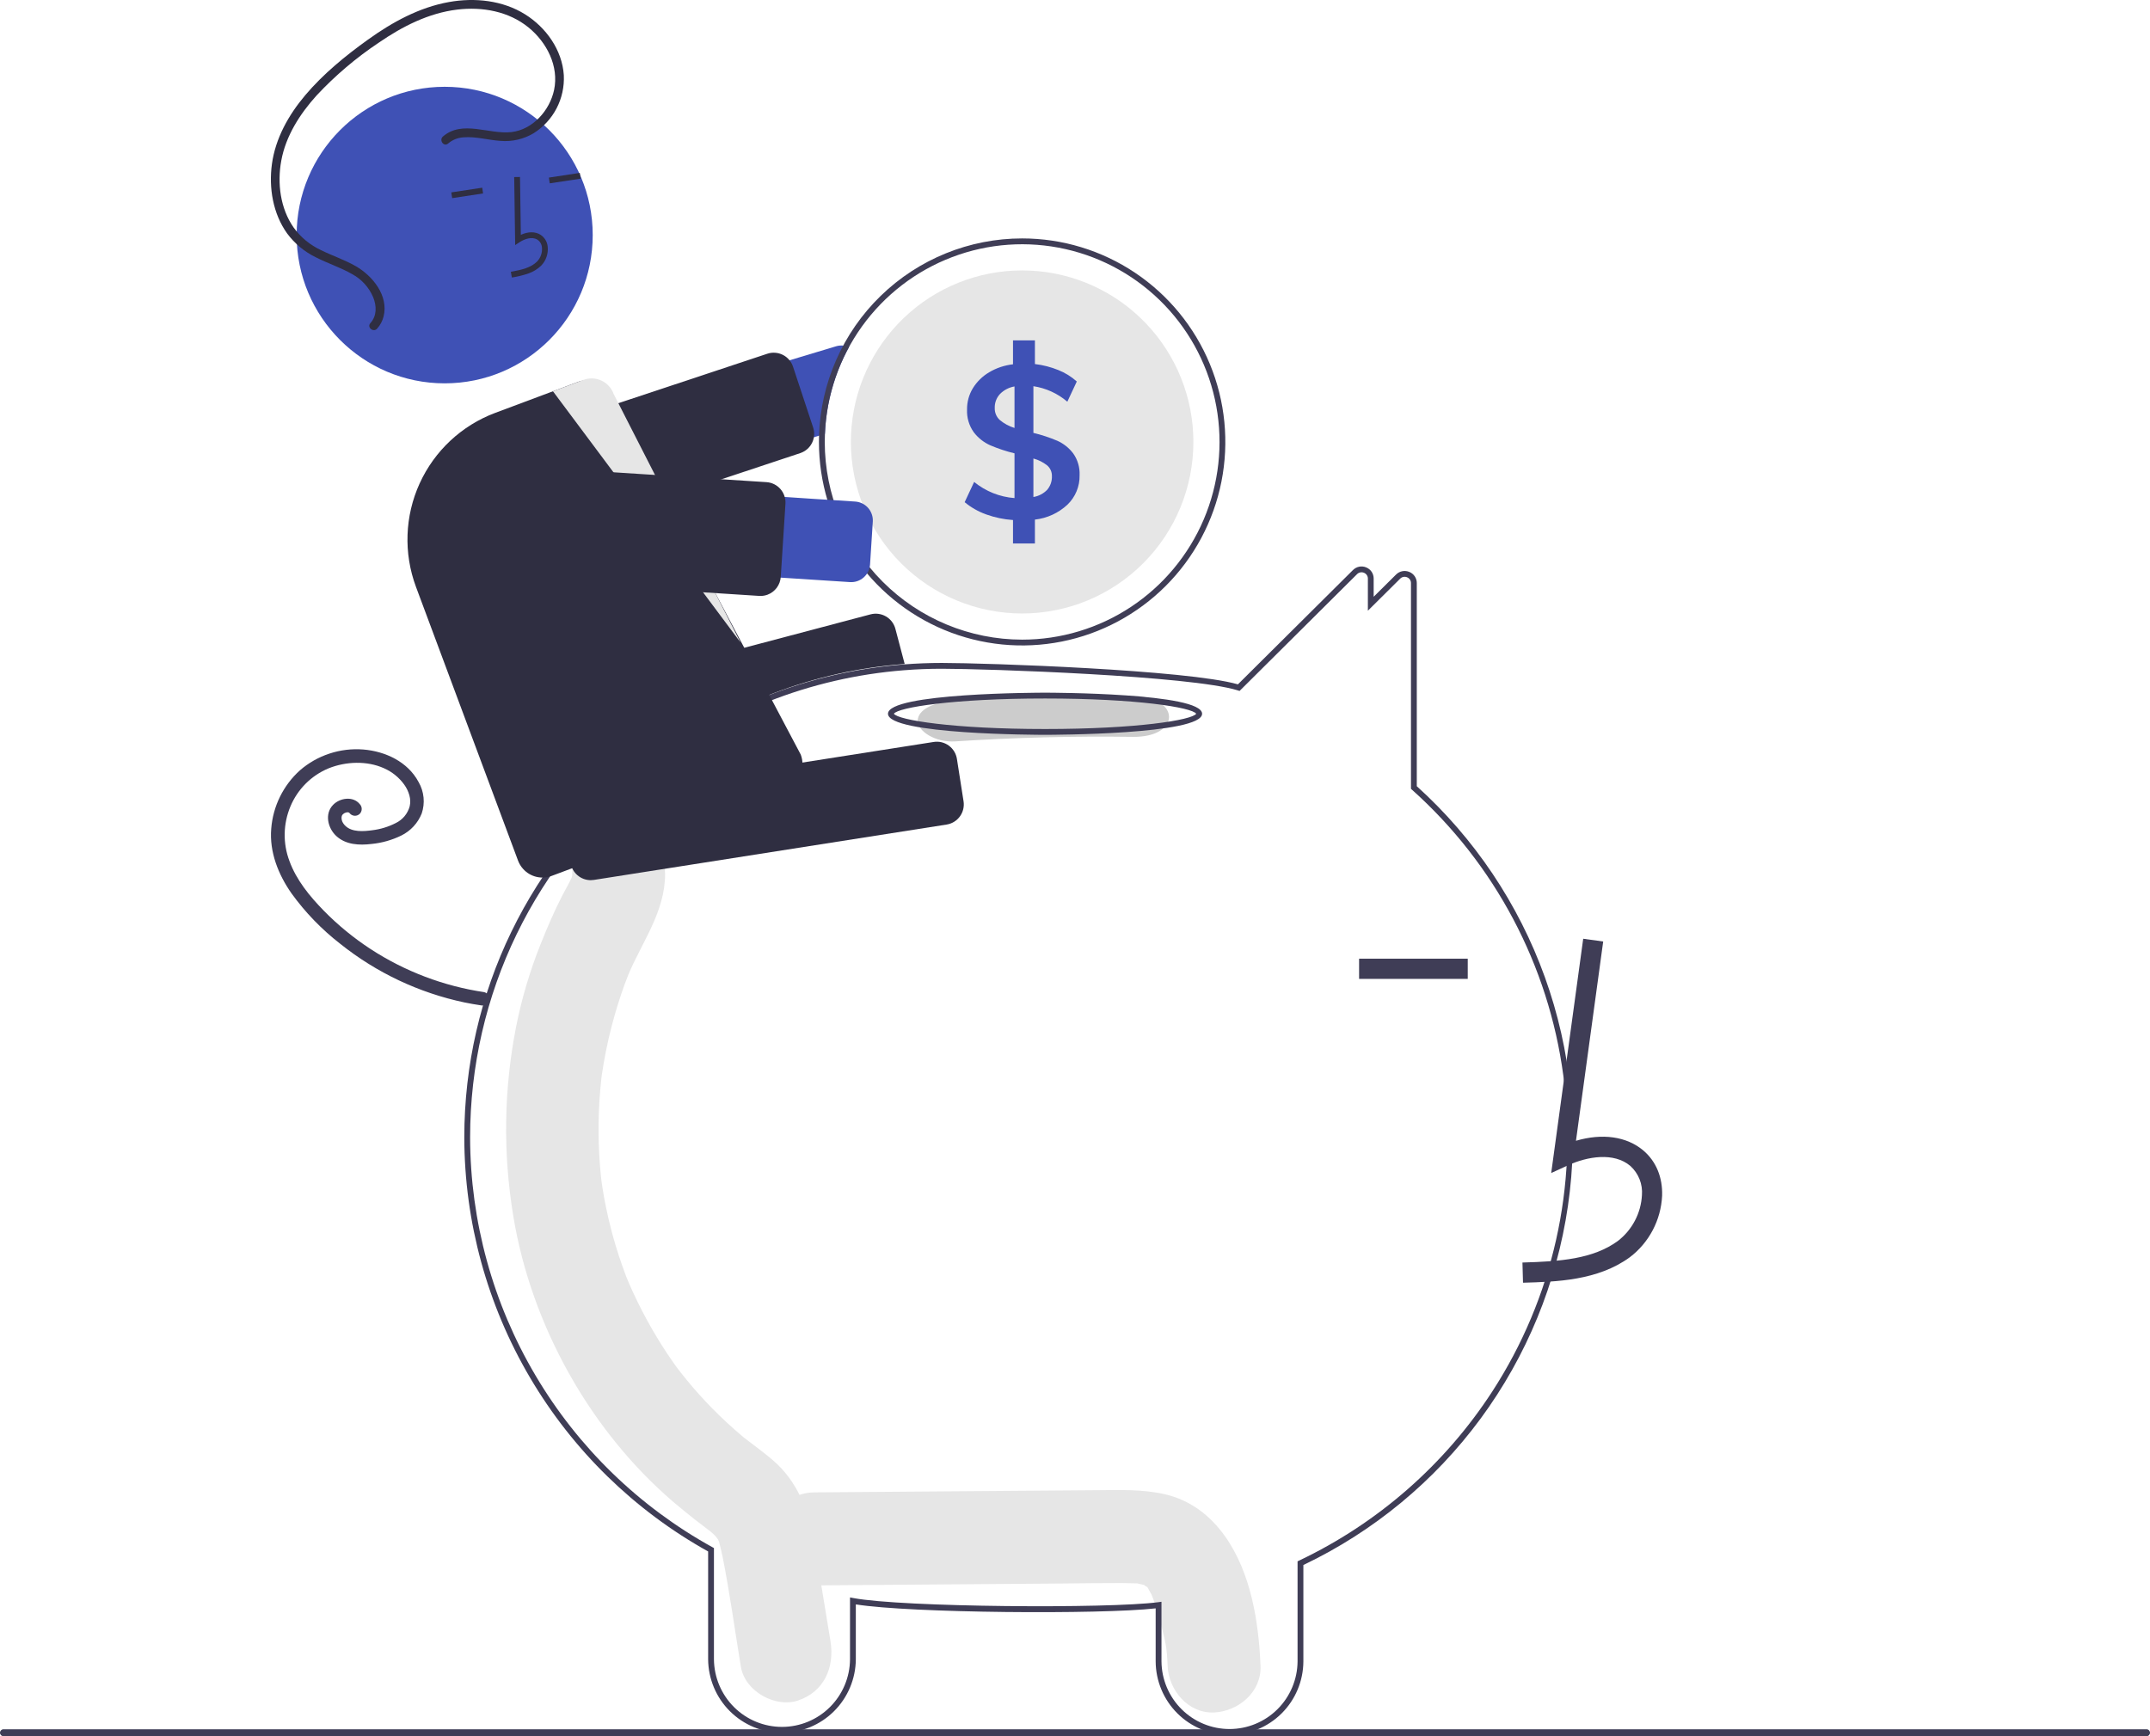 <svg width="104" height="84" viewBox="0 0 104 84" fill="none" xmlns="http://www.w3.org/2000/svg">
<g clip-path="url(#clip0)">
<path d="M59.247 74.313C58.528 73.304 57.554 72.566 56.33 72.29C55.263 72.049 54.166 72.09 53.081 72.098L39.364 72.204C38.189 72.213 37.063 73.233 37.117 74.455C37.171 75.666 38.105 76.715 39.364 76.705C43.382 76.674 47.4 76.643 51.418 76.612C52.366 76.605 53.313 76.588 54.261 76.591C54.474 76.592 54.685 76.603 54.898 76.605C54.95 76.606 54.987 76.605 55.013 76.604C55.02 76.606 55.025 76.608 55.034 76.611C55.144 76.641 55.258 76.662 55.37 76.691C55.331 76.692 55.442 76.762 55.498 76.785C55.506 76.8 55.522 76.828 55.549 76.869C55.588 76.941 55.701 77.159 55.705 77.152C55.875 77.582 56.015 78.023 56.125 78.473C56.386 79.464 56.443 79.671 56.481 80.602C56.528 81.776 57.48 82.908 58.727 82.852C59.904 82.799 61.025 81.862 60.974 80.602C60.888 78.478 60.516 76.093 59.247 74.313Z" fill="#E6E6E6"/>
<path d="M40.17 79.391C39.912 77.827 39.66 76.262 39.397 74.699C39.13 73.113 38.586 71.661 37.354 70.62C37.025 70.342 36.684 70.082 36.341 69.824C36.22 69.733 36.1 69.642 35.981 69.549C35.974 69.543 35.969 69.54 35.963 69.535C35.95 69.523 35.934 69.51 35.913 69.492C35.4 69.057 34.904 68.602 34.431 68.119C34.011 67.69 33.61 67.242 33.227 66.776C33.131 66.66 33.037 66.543 32.944 66.424C32.928 66.404 32.841 66.292 32.784 66.219C32.731 66.146 32.635 66.014 32.618 65.991C32.51 65.837 32.403 65.681 32.297 65.524C31.582 64.45 30.962 63.315 30.446 62.132C30.395 62.014 30.345 61.896 30.296 61.777C30.283 61.741 30.266 61.695 30.243 61.633C30.139 61.346 30.035 61.06 29.94 60.77C29.738 60.153 29.564 59.528 29.419 58.894C29.347 58.58 29.282 58.266 29.224 57.949C29.195 57.786 29.167 57.623 29.141 57.46C29.137 57.433 29.112 57.257 29.097 57.157C29.086 57.057 29.065 56.88 29.063 56.852C29.046 56.687 29.032 56.523 29.019 56.358C28.99 55.986 28.971 55.614 28.961 55.242C28.943 54.579 28.955 53.917 28.996 53.255C29.019 52.883 29.053 52.512 29.093 52.142C29.096 52.119 29.098 52.101 29.1 52.085C29.102 52.068 29.105 52.049 29.108 52.026C29.139 51.821 29.171 51.617 29.206 51.413C29.341 50.64 29.516 49.874 29.731 49.118C29.833 48.761 29.944 48.407 30.063 48.056C30.116 47.9 30.171 47.744 30.227 47.59C30.224 47.6 30.393 47.165 30.396 47.151C31.069 45.557 32.17 44.105 32.172 42.294C32.173 41.069 31.138 39.895 29.925 39.951C29.321 39.974 28.748 40.231 28.329 40.668C27.91 41.105 27.677 41.688 27.679 42.294C27.679 42.322 27.678 42.345 27.678 42.368C27.667 42.406 27.658 42.438 27.649 42.466C27.518 42.752 27.357 43.024 27.213 43.302C26.818 44.065 26.481 44.853 26.161 45.653C25.638 46.955 25.237 48.303 24.964 49.679C24.371 52.696 24.325 55.795 24.828 58.828C25.699 64.147 28.572 69.239 32.565 72.661C32.912 72.958 33.267 73.245 33.625 73.526C33.773 73.642 33.923 73.757 34.073 73.87C34.144 73.924 34.438 74.156 34.309 74.043C34.587 74.281 34.705 74.401 34.776 74.576C34.786 74.617 34.8 74.672 34.82 74.747C34.87 74.945 34.918 75.142 34.958 75.342C35.305 77.094 35.547 78.874 35.837 80.637C36.037 81.848 37.525 82.637 38.601 82.274C39.853 81.851 40.384 80.689 40.17 79.391Z" fill="#E6E6E6"/>
<path d="M59.474 83.934C58.531 83.937 57.625 83.564 56.955 82.898C56.286 82.233 55.907 81.328 55.902 80.382V77.815C53.219 78.116 44.032 78.046 41.398 77.623V80.28C41.391 81.224 41.011 82.128 40.342 82.793C39.673 83.458 38.769 83.832 37.826 83.832C36.883 83.832 35.978 83.458 35.309 82.793C34.64 82.128 34.261 81.224 34.254 80.28V75.062C30.687 73.077 27.713 70.174 25.64 66.654C23.566 63.133 22.468 59.122 22.459 55.034C22.459 48.025 25.63 41.486 31.159 37.095C34.754 34.23 39.121 32.507 43.701 32.147C44.322 32.098 44.948 32.074 45.56 32.074C47.715 32.074 57.441 32.407 59.881 33.11L65.446 27.579C65.528 27.497 65.632 27.441 65.746 27.418C65.859 27.395 65.977 27.407 66.085 27.452C66.192 27.495 66.285 27.569 66.35 27.666C66.414 27.763 66.448 27.877 66.447 27.993V28.872L67.531 27.797C67.612 27.715 67.717 27.659 67.831 27.636C67.944 27.613 68.062 27.625 68.169 27.67C68.277 27.712 68.37 27.787 68.435 27.884C68.499 27.98 68.534 28.094 68.533 28.211V38.038C71.325 40.56 73.453 43.732 74.728 47.275C76.004 50.817 76.387 54.62 75.844 58.347C75.302 62.073 73.85 65.608 71.618 68.638C69.385 71.668 66.441 74.099 63.047 75.717V80.382C63.042 81.328 62.663 82.233 61.994 82.898C61.324 83.564 60.418 83.937 59.474 83.934ZM56.183 77.496V80.382C56.19 81.252 56.54 82.084 57.157 82.697C57.773 83.309 58.606 83.653 59.474 83.653C60.343 83.653 61.176 83.309 61.792 82.697C62.409 82.084 62.759 81.252 62.766 80.382V75.539L62.846 75.501C66.655 73.69 69.889 70.858 72.188 67.317C75.117 62.799 76.336 57.38 75.622 52.04C74.909 46.7 72.311 41.793 68.298 38.206L68.252 38.164V28.211C68.253 28.15 68.235 28.091 68.201 28.041C68.168 27.991 68.12 27.952 68.063 27.93C68.007 27.906 67.945 27.9 67.886 27.912C67.826 27.924 67.772 27.953 67.729 27.997L66.167 29.547V27.993C66.168 27.932 66.15 27.873 66.116 27.823C66.083 27.773 66.034 27.734 65.978 27.712C65.922 27.688 65.86 27.682 65.8 27.694C65.741 27.706 65.686 27.735 65.643 27.779L59.96 33.429L59.879 33.403C57.611 32.692 47.732 32.355 45.56 32.355C44.955 32.355 44.337 32.379 43.723 32.428C39.199 32.783 34.884 34.485 31.333 37.315C25.872 41.653 22.74 48.111 22.74 55.034C22.749 59.085 23.841 63.061 25.903 66.546C27.964 70.032 30.919 72.902 34.462 74.857L34.535 74.897V80.28C34.542 81.15 34.892 81.981 35.508 82.594C36.124 83.206 36.958 83.55 37.826 83.55C38.694 83.55 39.527 83.206 40.143 82.594C40.76 81.981 41.11 81.15 41.117 80.28V77.286L41.283 77.317C43.65 77.763 53.616 77.834 56.025 77.517L56.183 77.496Z" fill="#3F3D56"/>
<path d="M40.438 16.755L24.889 21.437C24.395 21.586 23.979 21.926 23.735 22.382C23.491 22.838 23.437 23.372 23.585 23.868C23.734 24.364 24.073 24.78 24.528 25.025C24.983 25.271 25.516 25.325 26.011 25.177L39.618 21.079L39.903 20.994C39.961 19.522 40.36 18.084 41.067 16.793C40.979 16.753 40.884 16.729 40.787 16.72C40.669 16.709 40.551 16.721 40.438 16.755Z" fill="#3F51B5"/>
<path d="M25.742 26.175C25.536 26.174 25.335 26.109 25.168 25.988C25 25.866 24.875 25.696 24.81 25.5L23.838 22.56C23.797 22.438 23.781 22.308 23.791 22.179C23.8 22.05 23.835 21.924 23.893 21.809C23.951 21.693 24.031 21.59 24.128 21.506C24.226 21.421 24.339 21.357 24.462 21.316L37.117 17.114C37.24 17.073 37.369 17.057 37.498 17.067C37.627 17.076 37.752 17.111 37.868 17.169C37.983 17.227 38.086 17.307 38.17 17.405C38.255 17.503 38.319 17.616 38.36 17.739L39.332 20.678C39.413 20.92 39.397 21.184 39.287 21.414C39.177 21.644 38.982 21.822 38.743 21.91C38.731 21.915 38.72 21.919 38.708 21.923L26.052 26.124C25.953 26.158 25.848 26.175 25.742 26.175Z" fill="#2F2E41"/>
<path d="M49.443 11.535C46.889 11.536 44.435 12.533 42.602 14.314C40.768 16.096 39.698 18.522 39.618 21.079C39.616 21.179 39.614 21.28 39.614 21.382C39.614 23.329 40.191 25.233 41.271 26.852C42.351 28.471 43.886 29.733 45.682 30.479C47.478 31.224 49.454 31.419 51.361 31.039C53.267 30.659 55.019 29.721 56.393 28.344C57.768 26.967 58.704 25.213 59.083 23.303C59.462 21.393 59.268 19.413 58.524 17.614C57.78 15.815 56.52 14.277 54.904 13.195C53.287 12.113 51.387 11.535 49.443 11.535ZM49.443 30.947C46.912 30.944 44.485 29.936 42.695 28.142C40.904 26.349 39.898 23.918 39.895 21.382C39.895 21.251 39.898 21.122 39.904 20.994C39.98 19.12 40.604 17.31 41.698 15.789C42.793 14.268 44.31 13.102 46.06 12.438C47.811 11.773 49.717 11.639 51.543 12.052C53.369 12.464 55.034 13.405 56.331 14.758C57.627 16.11 58.498 17.815 58.835 19.659C59.172 21.504 58.961 23.407 58.227 25.132C57.493 26.857 56.269 28.328 54.707 29.362C53.146 30.396 51.315 30.947 49.443 30.947Z" fill="#3F3D56"/>
<path d="M57.727 21.382C57.727 23.583 56.855 25.694 55.301 27.25C53.747 28.806 51.64 29.681 49.443 29.681C47.246 29.681 45.139 28.806 43.585 27.25C42.032 25.694 41.159 23.583 41.159 21.382C41.159 21.119 41.171 20.86 41.195 20.604C41.395 18.48 42.404 16.514 44.012 15.115C45.62 13.716 47.704 12.992 49.832 13.092C51.959 13.192 53.967 14.109 55.437 15.653C56.907 17.196 57.727 19.248 57.727 21.382Z" fill="#E6E6E6"/>
<path d="M51.91 21.933C51.709 21.669 51.445 21.459 51.142 21.324C50.768 21.166 50.382 21.039 49.988 20.944V18.685C50.594 18.777 51.163 19.037 51.629 19.435L52.087 18.457C51.824 18.222 51.522 18.035 51.194 17.904C50.831 17.757 50.45 17.659 50.061 17.613V16.468H49.001V17.625C48.592 17.671 48.197 17.803 47.843 18.014C47.523 18.204 47.253 18.468 47.058 18.785C46.871 19.094 46.774 19.449 46.778 19.811C46.76 20.202 46.873 20.588 47.1 20.908C47.308 21.184 47.584 21.403 47.9 21.544C48.28 21.706 48.672 21.836 49.074 21.933V24.098C48.358 24.044 47.677 23.771 47.121 23.317L46.663 24.296C46.974 24.554 47.328 24.755 47.708 24.89C48.124 25.039 48.559 25.13 49.001 25.16V26.295H50.061V25.139C50.65 25.074 51.202 24.821 51.635 24.416C51.826 24.233 51.976 24.012 52.077 23.767C52.178 23.523 52.228 23.26 52.222 22.995C52.24 22.616 52.13 22.242 51.91 21.933ZM49.074 20.705C48.816 20.627 48.576 20.498 48.368 20.325C48.285 20.252 48.22 20.161 48.177 20.059C48.134 19.958 48.114 19.848 48.118 19.737C48.11 19.487 48.202 19.244 48.373 19.061C48.563 18.869 48.808 18.742 49.074 18.697V20.705ZM50.654 23.698C50.474 23.883 50.241 24.004 49.988 24.046V22.183C50.23 22.248 50.456 22.362 50.654 22.517C50.728 22.581 50.788 22.661 50.827 22.751C50.867 22.841 50.886 22.939 50.883 23.037C50.892 23.279 50.81 23.515 50.654 23.698Z" fill="#3F51B5"/>
<path d="M26.193 38.087C25.976 38.087 25.765 38.015 25.593 37.882C25.421 37.75 25.298 37.564 25.242 37.354L24.712 35.346C24.646 35.094 24.683 34.826 24.814 34.6C24.945 34.375 25.159 34.211 25.411 34.144L42.112 29.723C42.364 29.657 42.632 29.694 42.857 29.825C43.082 29.956 43.246 30.172 43.312 30.424L43.761 32.124L43.677 32.131C39.394 32.465 35.295 34.02 31.867 36.614L31.843 36.626L26.443 38.055C26.361 38.077 26.277 38.087 26.193 38.087Z" fill="#2F2E41"/>
<path d="M23.427 48.002C21.468 47.712 19.595 47.002 17.934 45.922C17.112 45.386 16.35 44.762 15.663 44.061C14.985 43.368 14.337 42.581 14.001 41.658C13.678 40.805 13.695 39.86 14.048 39.018C14.396 38.182 15.061 37.518 15.897 37.172C16.738 36.836 17.754 36.8 18.572 37.168C18.962 37.339 19.3 37.611 19.55 37.956C19.666 38.116 19.753 38.295 19.804 38.485C19.852 38.658 19.857 38.839 19.817 39.014C19.769 39.188 19.684 39.35 19.569 39.489C19.453 39.628 19.309 39.74 19.147 39.819C18.789 40.003 18.401 40.121 18.002 40.169C17.6 40.224 17.023 40.273 16.701 39.95C16.634 39.887 16.582 39.809 16.547 39.724C16.523 39.658 16.515 39.588 16.523 39.519C16.518 39.549 16.543 39.452 16.541 39.456C16.536 39.471 16.514 39.505 16.545 39.452C16.555 39.434 16.566 39.417 16.578 39.401C16.567 39.415 16.544 39.438 16.586 39.398C16.62 39.36 16.665 39.333 16.714 39.319C16.734 39.313 16.753 39.309 16.773 39.303C16.822 39.29 16.724 39.304 16.774 39.302C16.794 39.302 16.814 39.302 16.833 39.301C16.883 39.299 16.784 39.288 16.832 39.3C16.85 39.304 16.868 39.309 16.887 39.315C16.926 39.327 16.859 39.285 16.885 39.317C16.917 39.353 16.852 39.281 16.888 39.316C16.906 39.334 16.923 39.352 16.938 39.372C17 39.433 17.084 39.468 17.171 39.468C17.258 39.468 17.342 39.433 17.404 39.372C17.464 39.309 17.497 39.226 17.497 39.139C17.497 39.052 17.464 38.968 17.404 38.906C17.079 38.503 16.438 38.602 16.11 38.943C15.691 39.377 15.857 40.066 16.264 40.445C16.725 40.874 17.378 40.904 17.971 40.832C18.473 40.784 18.961 40.645 19.413 40.424C19.863 40.202 20.214 39.822 20.4 39.356C20.483 39.108 20.514 38.844 20.488 38.583C20.462 38.322 20.382 38.069 20.251 37.842C19.728 36.855 18.643 36.35 17.572 36.262C17.02 36.219 16.465 36.285 15.939 36.459C15.413 36.631 14.927 36.907 14.508 37.27C13.701 37.998 13.204 39.009 13.12 40.093C13.026 41.218 13.462 42.31 14.097 43.218C14.762 44.14 15.555 44.962 16.453 45.659C18.208 47.063 20.267 48.035 22.464 48.499C22.726 48.553 22.988 48.599 23.253 48.638C23.337 48.658 23.425 48.646 23.5 48.603C23.576 48.56 23.632 48.49 23.657 48.408C23.68 48.324 23.669 48.234 23.625 48.158C23.582 48.082 23.511 48.026 23.427 48.002L23.427 48.002Z" fill="#3F3D56"/>
<path d="M54.793 33.672C51.923 33.631 49.062 33.704 46.21 33.891C45.235 33.955 44.391 34.3 44.391 34.88C44.391 35.365 45.228 35.933 46.21 35.869C49.06 35.683 51.922 35.61 54.793 35.65C57.135 35.683 57.133 33.705 54.793 33.672Z" fill="#CCCCCC"/>
<path d="M50.551 35.552C50.241 35.552 42.954 35.541 42.954 34.532C42.954 33.524 50.241 33.513 50.551 33.513C50.861 33.513 58.148 33.524 58.148 34.532C58.148 35.541 50.861 35.552 50.551 35.552ZM43.239 34.532C43.438 34.838 46.117 35.271 50.551 35.271C54.986 35.271 57.664 34.838 57.863 34.532C57.664 34.227 54.986 33.794 50.551 33.794C46.117 33.794 43.438 34.227 43.239 34.532V34.532Z" fill="#3F3D56"/>
<path d="M73.671 62.06C75.284 62.015 77.291 61.959 78.838 60.827C79.299 60.477 79.677 60.029 79.947 59.516C80.216 59.004 80.371 58.438 80.4 57.859C80.431 56.965 80.109 56.185 79.492 55.663C78.684 54.979 77.504 54.818 76.233 55.193L77.55 45.551L76.583 45.418L75.035 56.753L75.842 56.382C76.778 55.952 78.063 55.733 78.862 56.409C79.058 56.586 79.211 56.806 79.308 57.051C79.406 57.297 79.445 57.561 79.424 57.825C79.401 58.255 79.285 58.676 79.084 59.058C78.884 59.44 78.603 59.774 78.262 60.038C77.059 60.919 75.459 61.032 73.644 61.083L73.671 62.06Z" fill="#3F3D56"/>
<path d="M70.998 46.382H65.742V47.36H70.998V46.382Z" fill="#3F3D56"/>
<path d="M28.572 42.584C28.338 42.583 28.112 42.499 27.934 42.346C27.757 42.194 27.639 41.983 27.602 41.752L27.282 39.7C27.242 39.442 27.305 39.179 27.459 38.968C27.612 38.757 27.843 38.616 28.101 38.575L45.165 35.897C45.423 35.856 45.685 35.92 45.896 36.074C46.107 36.228 46.248 36.459 46.288 36.717L46.609 38.768C46.649 39.026 46.586 39.289 46.432 39.5C46.279 39.711 46.048 39.853 45.79 39.893L28.726 42.572C28.675 42.58 28.623 42.584 28.572 42.584Z" fill="#2F2E41"/>
<path d="M21.51 18.547C25.465 18.547 28.671 15.335 28.671 11.373C28.671 7.411 25.465 4.199 21.51 4.199C17.555 4.199 14.349 7.411 14.349 11.373C14.349 15.335 17.555 18.547 21.51 18.547Z" fill="#3F51B5"/>
<path d="M25.564 13.229C25.793 13.149 26.002 13.021 26.177 12.853C26.293 12.733 26.382 12.59 26.436 12.432C26.491 12.274 26.511 12.107 26.494 11.941C26.484 11.823 26.447 11.708 26.386 11.607C26.325 11.505 26.241 11.419 26.141 11.355C25.882 11.196 25.54 11.202 25.194 11.362L25.154 8.562L24.873 8.566L24.92 11.858L25.134 11.717C25.382 11.555 25.738 11.437 25.994 11.595C26.058 11.637 26.11 11.693 26.149 11.758C26.187 11.824 26.21 11.897 26.215 11.973C26.227 12.097 26.212 12.222 26.171 12.339C26.131 12.456 26.065 12.563 25.98 12.653C25.675 12.956 25.225 13.057 24.71 13.15L24.76 13.427C25.034 13.385 25.303 13.319 25.564 13.229Z" fill="#2F2E41"/>
<path d="M28.046 8.365L26.55 8.592L26.592 8.87L28.088 8.644L28.046 8.365Z" fill="#2F2E41"/>
<path d="M23.326 9.081L21.83 9.308L21.872 9.586L23.367 9.359L23.326 9.081Z" fill="#2F2E41"/>
<path d="M26.242 42.458C25.984 42.458 25.733 42.379 25.521 42.232C25.31 42.084 25.148 41.876 25.058 41.635L20.12 28.389C19.517 26.764 19.581 24.966 20.299 23.389C21.018 21.812 22.331 20.585 23.951 19.977L27.966 18.475C28.121 18.417 28.286 18.39 28.452 18.395C28.618 18.401 28.781 18.44 28.932 18.509C29.082 18.576 29.218 18.673 29.33 18.793C29.443 18.914 29.531 19.055 29.588 19.21L38.734 36.509C38.794 36.665 38.822 36.831 38.816 36.998C38.812 37.165 38.774 37.329 38.705 37.482C38.636 37.634 38.538 37.771 38.417 37.885C38.295 37.999 38.152 38.088 37.996 38.146L26.683 42.378C26.542 42.431 26.393 42.458 26.242 42.458Z" fill="#2F2E41"/>
<path d="M26.748 18.931L35.823 31.087L29.682 19.058C29.632 18.918 29.554 18.789 29.453 18.679C29.353 18.569 29.232 18.479 29.097 18.416C28.962 18.352 28.816 18.317 28.667 18.31C28.518 18.303 28.369 18.326 28.229 18.377L26.748 18.931Z" fill="#E6E6E6"/>
<path d="M41.116 28.163L24.913 27.117C24.658 27.101 24.408 27.034 24.179 26.921C23.949 26.808 23.744 26.651 23.575 26.458C23.406 26.266 23.276 26.042 23.194 25.799C23.111 25.556 23.077 25.3 23.094 25.044C23.11 24.788 23.177 24.538 23.29 24.308C23.403 24.078 23.56 23.872 23.752 23.703C23.944 23.534 24.168 23.404 24.41 23.321C24.652 23.239 24.909 23.204 25.164 23.221L41.367 24.266C41.486 24.274 41.603 24.305 41.711 24.358C41.819 24.411 41.915 24.485 41.994 24.575C42.073 24.665 42.133 24.77 42.172 24.884C42.211 24.998 42.227 25.118 42.219 25.238L42.086 27.309C42.07 27.551 41.959 27.777 41.778 27.937C41.596 28.098 41.358 28.179 41.116 28.163Z" fill="#3F51B5"/>
<path d="M36.787 28.833C36.766 28.833 36.744 28.833 36.723 28.831H36.723L23.418 27.973C23.289 27.964 23.163 27.931 23.047 27.874C22.931 27.817 22.828 27.737 22.743 27.64C22.657 27.543 22.592 27.43 22.551 27.308C22.509 27.185 22.492 27.056 22.5 26.927L22.728 23.388C22.736 23.259 22.77 23.133 22.826 23.017C22.883 22.901 22.963 22.797 23.06 22.712C23.157 22.627 23.269 22.561 23.392 22.519C23.514 22.478 23.643 22.46 23.772 22.469L37.077 23.327C37.337 23.344 37.579 23.464 37.751 23.66C37.923 23.856 38.011 24.113 37.994 24.373L37.767 27.912C37.754 28.102 37.687 28.284 37.574 28.436C37.461 28.588 37.306 28.705 37.128 28.772C37.019 28.812 36.904 28.833 36.787 28.833Z" fill="#2F2E41"/>
<path d="M21.427 6.603C22.369 5.791 23.663 6.517 24.743 6.39C25.777 6.268 26.593 5.34 26.802 4.353C27.045 3.202 26.448 2.048 25.569 1.331C24.606 0.545 23.329 0.319 22.119 0.464C20.732 0.631 19.464 1.279 18.326 2.062C17.227 2.795 16.217 3.652 15.315 4.618C14.508 5.511 13.823 6.576 13.605 7.778C13.406 8.871 13.558 10.082 14.203 11.007C14.545 11.482 15.003 11.86 15.533 12.105C16.086 12.377 16.676 12.572 17.211 12.879C18.021 13.344 18.808 14.308 18.555 15.311C18.5 15.53 18.393 15.733 18.242 15.901C18.061 16.102 17.734 15.836 17.916 15.634C18.235 15.279 18.222 14.806 18.052 14.382C17.85 13.905 17.492 13.51 17.036 13.263C16.476 12.942 15.857 12.744 15.282 12.451C14.732 12.184 14.255 11.788 13.89 11.296C13.203 10.338 12.997 9.092 13.153 7.94C13.322 6.692 13.961 5.559 14.763 4.609C15.636 3.575 16.708 2.7 17.804 1.914C18.979 1.07 20.277 0.357 21.714 0.099C22.96 -0.125 24.31 0.013 25.399 0.693C26.415 1.328 27.195 2.419 27.273 3.639C27.3 4.194 27.18 4.747 26.924 5.24C26.668 5.733 26.285 6.149 25.816 6.444C25.334 6.733 24.773 6.863 24.213 6.816C23.615 6.778 23.016 6.594 22.414 6.645C22.141 6.662 21.882 6.767 21.674 6.945C21.468 7.122 21.223 6.779 21.427 6.603V6.603Z" fill="#2F2E41"/>
<path d="M103.833 84H0.167C0.123 84 0.081 83.982 0.049 83.951C0.018 83.919 0 83.877 0 83.832C0 83.788 0.018 83.746 0.049 83.714C0.081 83.683 0.123 83.665 0.167 83.665H103.833C103.877 83.665 103.92 83.683 103.951 83.714C103.982 83.746 104 83.788 104 83.832C104 83.877 103.982 83.919 103.951 83.951C103.92 83.982 103.877 84 103.833 84Z" fill="#3F3D56"/>
</g>
<defs>
<clipPath id="clip0">
<rect width="104" height="84" fill="white"/>
</clipPath>
</defs>
</svg>
